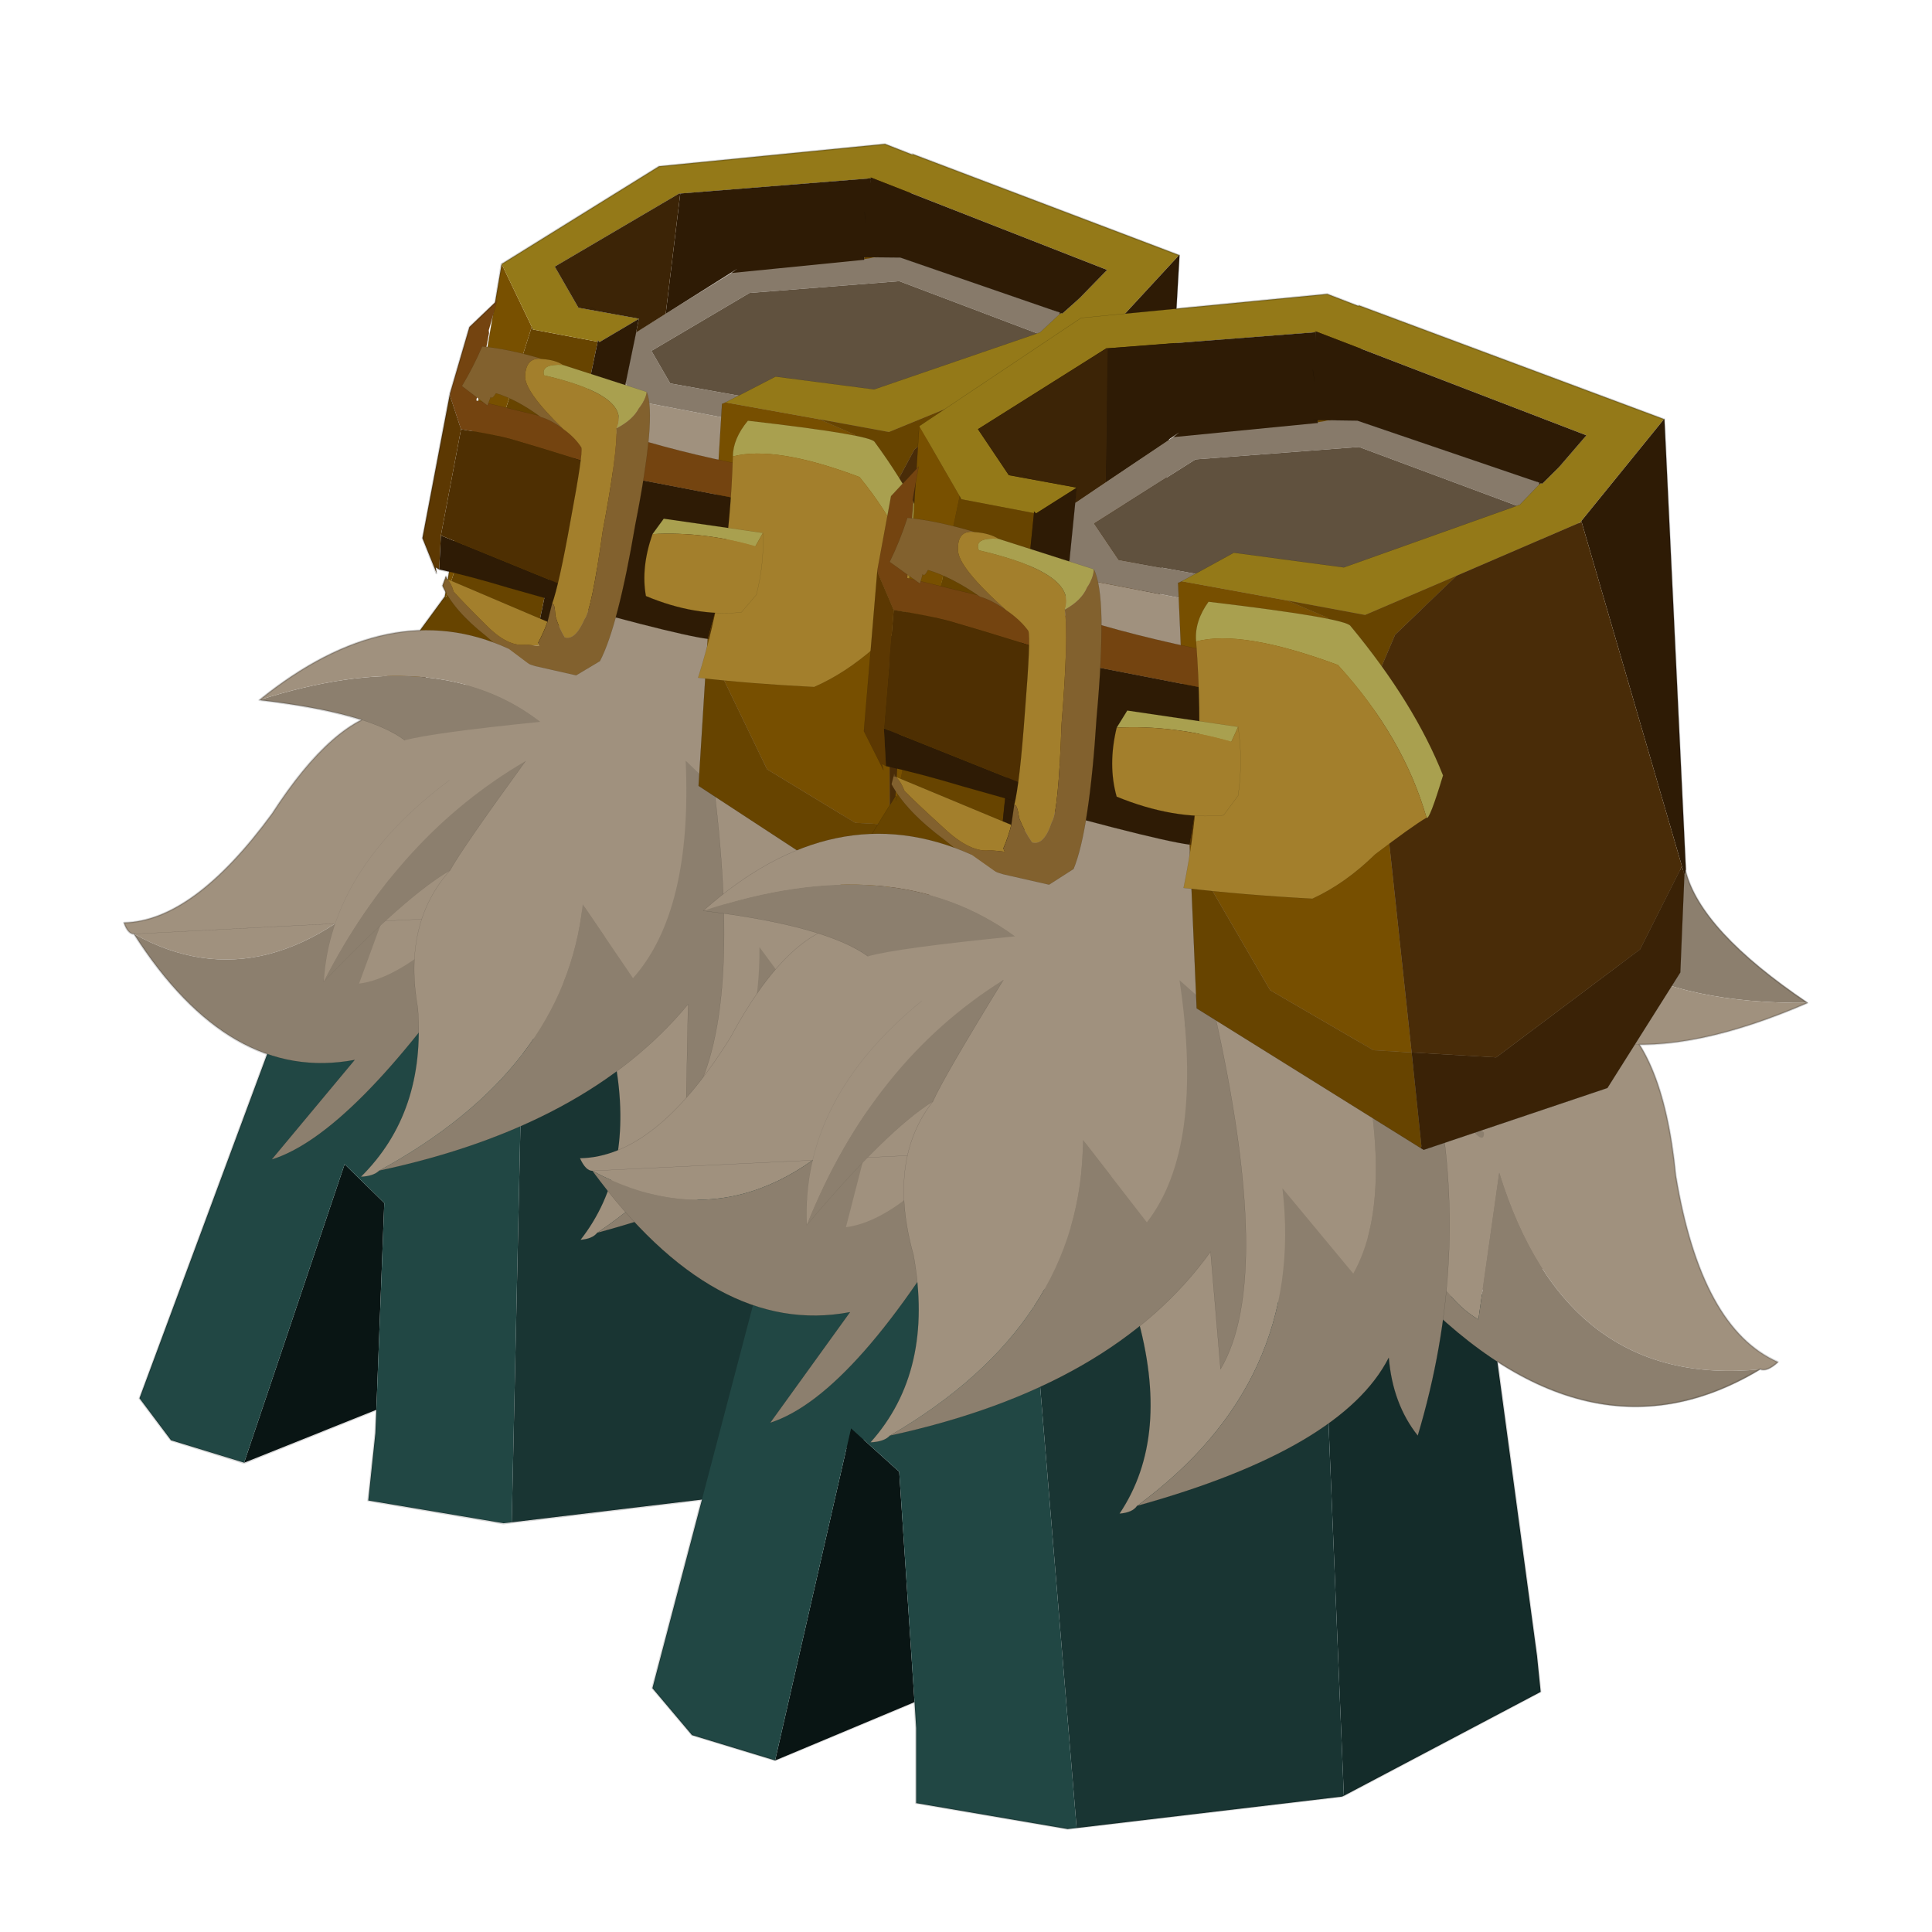 <?xml version="1.0" encoding="UTF-8" standalone="no"?>
<svg xmlns:xlink="http://www.w3.org/1999/xlink" height="440.0px" width="440.0px" xmlns="http://www.w3.org/2000/svg">
  <g transform="matrix(10.0, 0.0, 0.0, 10.0, 0.0, 0.0)">
    <use height="44.0" transform="matrix(1.0, 0.0, 0.0, 1.0, 0.0, 0.0)" width="44.0" xlink:href="#shape0"/>
    <use height="457.55" transform="matrix(0.084, 0.0, 0.0, 0.084, 1.375, 3.239)" width="473.9" xlink:href="#sprite0"/>
  </g>
  <defs>
    <g id="shape0" transform="matrix(1.0, 0.0, 0.0, 1.0, 0.0, 0.0)">
      <path d="M44.0 44.0 L0.0 44.0 0.0 0.0 44.0 0.0 44.0 44.0" fill="#43adca" fill-opacity="0.0" fill-rule="evenodd" stroke="none"/>
    </g>
    <g id="sprite0" transform="matrix(1.0, 0.0, 0.0, 1.0, 22.9, 56.65)">
      <use height="375.95" transform="matrix(1.006, -0.004, -0.105, 0.994, 16.539, -55.44)" width="300.7" xlink:href="#sprite1"/>
      <use height="375.95" transform="matrix(1.107, 0.0, 0.0, 1.107, 117.962, -15.488)" width="300.7" xlink:href="#sprite1"/>
      <use height="457.3" transform="matrix(1.0, 0.0, 0.0, 1.0, -5.9, -56.4)" width="456.9" xlink:href="#shape2"/>
    </g>
    <g id="sprite1" transform="matrix(1.0, 0.0, 0.0, 1.0, 142.05, 228.1)">
      <use height="375.95" transform="matrix(1.0, 0.0, 0.0, 1.0, -142.05, -228.1)" width="300.7" xlink:href="#shape1"/>
    </g>
    <g id="shape1" transform="matrix(1.0, 0.0, 0.0, 1.0, 142.05, 228.1)">
      <path d="M102.1 -178.4 L102.0 -178.4 102.1 -178.5 102.1 -178.4" fill="#774f00" fill-rule="evenodd" stroke="none"/>
      <path d="M19.75 -150.8 L19.8 -151.1 19.95 -150.75 19.75 -150.8" fill="#996d16" fill-rule="evenodd" stroke="none"/>
      <path d="M102.0 -178.4 L102.1 -178.4 105.7 -102.25 92.3 -55.0 100.75 -51.25 80.2 -28.25 69.7 18.95 68.7 19.25 37.3 19.25 -33.45 16.5 -95.7 2.75 -31.9 -100.7 -27.55 -172.5 -19.35 -158.35 19.75 -150.8 19.95 -150.75 19.8 -151.1 51.45 -145.3 87.75 -160.9 102.0 -178.4" fill="#a0917e" fill-rule="evenodd" stroke="none"/>
      <path d="M-27.55 -172.5 L3.8 -193.45 51.55 -198.15 101.15 -178.7 101.35 -178.65 102.0 -178.4 87.75 -160.9 51.45 -145.3 19.8 -151.1 19.75 -150.8 -19.35 -158.35 -27.55 -172.5 M100.75 -51.25 Q110.0 -23.6 112.9 4.05 L69.7 18.95 80.2 -28.25 100.75 -51.25 M77.65 -163.95 L88.9 -175.7 48.75 -190.65 8.7 -187.6 -16.1 -171.9 -10.1 -163.0 29.25 -155.85 47.9 -153.35 77.65 -163.95" fill="#877a6a" fill-rule="evenodd" stroke="none"/>
      <path d="M77.65 -163.95 L47.9 -153.35 29.25 -155.85 -10.1 -163.0 -16.1 -171.9 8.7 -187.6 48.75 -190.65 88.9 -175.7 77.65 -163.95" fill="#60513e" fill-rule="evenodd" stroke="none"/>
      <path d="M-60.1 116.75 L-94.25 131.05 -75.65 49.7 -63.85 60.35 -60.1 116.75" fill="#091514" fill-rule="evenodd" stroke="none"/>
      <path d="M-20.4 147.6 L-22.6 147.85 -59.7 141.5 -59.7 123.1 -60.1 116.75 -63.85 60.35 -75.65 49.7 -94.25 131.05 -114.6 124.85 -124.3 113.35 -94.4 -0.5 -32.2 15.5 -32.5 15.45 -31.5 16.05 -31.3 15.7 -20.4 147.6" fill="#214744" fill-rule="evenodd" stroke="none"/>
      <path d="M40.1 19.3 L80.4 16.75 92.35 105.4 93.25 114.25 45.05 139.7 40.1 19.3" fill="#142c2a" fill-rule="evenodd" stroke="none"/>
      <path d="M40.1 19.3 L45.05 139.7 44.6 139.9 -20.4 147.6 -31.3 15.7 -31.5 16.05 -32.5 15.45 -32.2 15.5 40.1 19.3" fill="#193533" fill-rule="evenodd" stroke="none"/>
      <path d="M147.05 35.25 Q99.45 39.95 83.1 -12.9 L78.0 23.05 Q60.2 12.8 50.2 -40.35 57.45 -61.05 84.5 -74.2 104.7 -57.7 109.0 -52.75 123.15 -44.7 126.35 -12.25 132.55 25.25 151.4 33.5 148.7 35.95 147.05 35.25" fill="#a0917e" fill-rule="evenodd" stroke="none"/>
      <path d="M38.2 -31.5 L50.2 -40.35 Q60.2 12.8 78.0 23.05 L83.1 -12.9 Q99.45 39.95 147.05 35.25 103.6 61.45 58.9 12.75 41.85 -4.9 38.2 -31.5 M37.95 9.65 Q37.45 18.9 36.1 15.45 L37.95 9.65 M49.9 2.25 L49.9 2.15 49.95 2.2 51.6 4.7 49.9 2.25" fill="#8c7f6e" fill-rule="evenodd" stroke="none"/>
      <path d="M38.2 -31.5 Q41.85 -4.9 58.9 12.75 103.6 61.45 147.05 35.25 M84.5 -74.2 Q104.7 -57.7 109.0 -52.75 123.15 -44.7 126.35 -12.25 132.55 25.25 151.4 33.5 148.7 35.95 147.05 35.25" fill="none" stroke="#000000" stroke-linecap="round" stroke-linejoin="round" stroke-opacity="0.302" stroke-width="0.05"/>
      <path d="M-5.6 68.7 Q-6.7 70.35 -9.9 70.6 2.8 51.7 -5.7 21.8 -14.8 -2.6 -5.95 -18.05 -4.2 -24.45 6.65 -50.0 -21.2 -27.95 -31.35 14.75 -36.55 -17.7 -11.65 -44.0 L-32.5 -48.25 6.65 -50.0 Q33.9 -59.95 47.4 -51.0 58.4 -7.75 47.35 11.8 L30.0 -9.1 Q35.6 38.45 -5.6 68.7" fill="#a0917e" fill-rule="evenodd" stroke="none"/>
      <path d="M73.25 -27.35 L79.35 -22.75 Q79.55 -18.7 73.25 -27.35 M47.4 -51.0 L67.5 -34.25 Q76.1 8.25 63.15 51.5 57.0 43.75 56.05 32.4 44.65 54.75 -5.6 68.7 35.6 38.45 30.0 -9.1 L47.35 11.8 Q58.4 -7.75 47.4 -51.0 M-5.95 -18.05 Q-15.7 -10.3 -31.35 14.75 -21.2 -27.95 6.65 -50.0 -4.2 -24.45 -5.95 -18.05" fill="#8c7f6e" fill-rule="evenodd" stroke="none"/>
      <path d="M67.5 -34.25 Q76.1 8.25 63.15 51.5 57.0 43.75 56.05 32.4 44.65 54.75 -5.6 68.7 -6.7 70.35 -9.9 70.6 2.8 51.7 -5.7 21.8 -14.8 -2.6 -5.95 -18.05 -15.7 -10.3 -31.35 14.75 -36.55 -17.7 -11.65 -44.0 M-5.95 -18.05 Q-4.2 -24.45 6.65 -50.0" fill="none" stroke="#000000" stroke-linecap="round" stroke-linejoin="round" stroke-opacity="0.302" stroke-width="0.05"/>
      <path d="M88.9 -95.9 Q120.1 -87.3 128.75 -86.9 132.4 -72.2 158.65 -54.5 99.2 -53.95 88.9 -95.9" fill="#8c7f6e" fill-rule="evenodd" stroke="none"/>
      <path d="M82.0 -64.45 L79.35 -74.65 88.9 -95.9 Q99.2 -53.95 158.65 -54.5 101.9 -29.95 82.0 -64.45" fill="#a0917e" fill-rule="evenodd" stroke="none"/>
      <path d="M128.75 -86.9 Q132.4 -72.2 158.65 -54.5 101.9 -29.95 82.0 -64.45" fill="none" stroke="#000000" stroke-linecap="round" stroke-linejoin="round" stroke-opacity="0.302" stroke-width="0.05"/>
      <path d="M-139.0 -13.35 Q-140.65 -13.35 -142.05 -16.45 -123.4 -16.75 -105.2 -46.0 -91.2 -72.1 -76.45 -73.95 -71.15 -76.6 -48.45 -83.35 -30.35 -62.9 -31.45 -43.05 -58.35 -1.95 -76.9 0.45 L-68.65 -31.55 Q-100.8 7.1 -139.0 -13.35" fill="#a0917e" fill-rule="evenodd" stroke="none"/>
      <path d="M-31.45 -43.05 L-34.95 -18.4 Q-37.2 -13.85 -39.2 8.75 -44.65 14.5 -45.35 -8.55 -74.3 41.55 -95.45 48.35 L-75.9 21.25 Q-108.95 27.55 -139.0 -13.35 -100.8 7.1 -68.65 -31.55 L-76.9 0.45 Q-58.35 -1.95 -31.45 -43.05" fill="#8c7f6e" fill-rule="evenodd" stroke="none"/>
      <path d="M-139.0 -13.35 Q-140.65 -13.35 -142.05 -16.45 -123.4 -16.75 -105.2 -46.0 -91.2 -72.1 -76.45 -73.95 -71.15 -76.6 -48.45 -83.35 M-34.95 -18.4 Q-37.2 -13.85 -39.2 8.75 -44.65 14.5 -45.35 -8.55 -74.3 41.55 -95.45 48.35 L-75.9 21.25 Q-108.95 27.55 -139.0 -13.35 Z" fill="none" stroke="#000000" stroke-linecap="round" stroke-linejoin="round" stroke-opacity="0.302" stroke-width="0.05"/>
      <path d="M-66.15 51.5 Q-67.5 53.0 -70.9 53.15 -55.2 35.65 -60.35 7.25 -66.85 -16.0 -55.6 -30.35 -52.95 -36.35 -38.35 -60.1 -70.45 -40.05 -86.5 -0.05 -87.9 -30.85 -58.35 -54.95 L-46.4 -59.95 -38.35 -60.1 Q-8.35 -68.85 4.8 -60.05 10.95 -18.95 -3.2 -0.75 L-18.85 -20.95 Q-18.95 24.05 -66.15 51.5" fill="#a0917e" fill-rule="evenodd" stroke="none"/>
      <path d="M4.8 -60.05 L13.25 -52.55 Q28.05 13.05 14.85 35.2 L12.4 6.45 Q-11.4 39.65 -66.15 51.5 -18.95 24.05 -18.85 -20.95 L-3.2 -0.75 Q10.95 -18.95 4.8 -60.05 M-55.6 -30.35 Q-66.85 -23.35 -86.5 -0.05 -70.45 -40.05 -38.35 -60.1 -52.95 -36.35 -55.6 -30.35" fill="#8c7f6e" fill-rule="evenodd" stroke="none"/>
      <path d="M13.25 -52.55 L13.05 -53.35 M13.25 -52.55 Q28.05 13.05 14.85 35.2 L12.4 6.45 Q-11.4 39.65 -66.15 51.5 -67.5 53.0 -70.9 53.15 -55.2 35.65 -60.35 7.25 -66.85 -16.0 -55.6 -30.35 -52.95 -36.35 -38.35 -60.1" fill="none" stroke="#000000" stroke-linecap="round" stroke-linejoin="round" stroke-opacity="0.302" stroke-width="0.05"/>
      <path d="M-55.6 -30.35 Q-66.85 -23.35 -86.5 -0.05 -87.9 -30.85 -58.35 -54.95" fill="none" stroke="#000000" stroke-linecap="round" stroke-linejoin="round" stroke-opacity="0.153" stroke-width="0.05"/>
      <path d="M-20.4 -180.65 L-20.4 -180.7 -20.35 -180.7 -20.4 -180.65" fill="#845800" fill-rule="evenodd" stroke="none"/>
      <path d="M38.65 -197.9 L38.6 -201.7 38.45 -202.7 38.4 -208.95 44.25 -211.15 38.4 -209.15 38.2 -218.75 49.3 -224.9 49.4 -224.9 49.05 -198.4 38.65 -196.7 38.65 -197.9 38.65 -196.7 38.6 -196.7 38.65 -197.9 M-49.05 -178.6 L-48.65 -177.85 -30.85 -174.45 -39.2 -91.95 -67.4 -83.55 -80.6 -79.65 -64.8 -105.1 -64.4 -105.0 -64.65 -104.05 -64.4 -105.0 -49.05 -178.6" fill="#674400" fill-rule="evenodd" stroke="none"/>
      <path d="M-58.95 -195.75 L-49.05 -178.6 -64.4 -105.0 -64.8 -105.1 -58.95 -195.75" fill="#785000" fill-rule="evenodd" stroke="none"/>
      <path d="M49.3 -224.9 L38.2 -218.75 -12.8 -214.8 -13.1 -214.8 -44.55 -195.0 -37.0 -183.75 -20.4 -180.7 -20.4 -180.65 -30.35 -174.35 -30.85 -174.85 -30.85 -174.45 -48.65 -177.85 -49.05 -178.6 -58.95 -195.75 -19.3 -222.25 41.0 -228.1 49.3 -224.9" fill="#947918" fill-rule="evenodd" stroke="none"/>
      <path d="M38.4 -208.95 L38.45 -202.7 38.6 -201.7 38.65 -197.9 38.6 -196.7 38.65 -196.7 38.65 -196.55 38.55 -196.5 38.45 -196.5 38.45 -202.7 37.45 -209.55 38.45 -202.7 38.45 -196.5 3.25 -193.05 4.7 -194.2 -13.3 -182.0 -12.8 -214.8 38.2 -218.75 38.4 -209.15 44.25 -211.15 38.4 -208.95 38.4 -209.15 38.4 -208.95 M-30.85 -174.45 L-30.85 -174.85 -30.35 -174.35 -20.4 -180.65 -20.75 -176.95 -28.3 -101.45 -38.8 -91.7 -39.2 -91.95 -30.85 -174.45 M38.6 -201.7 L38.55 -196.5 38.6 -201.7 M-80.6 -79.65 L-67.4 -83.55 -74.6 -70.15 -80.65 -79.35 -80.6 -79.65" fill="#2e1b05" fill-rule="evenodd" stroke="none"/>
      <path d="M-20.4 -180.7 L-37.0 -183.75 -44.55 -195.0 -13.1 -214.8 -12.8 -214.8 -13.3 -182.0 -20.75 -176.95 -20.4 -180.65 -20.35 -180.7 -20.4 -180.7 M-32.2 -183.2 L-33.75 -183.85 -32.2 -183.2" fill="#3c2406" fill-rule="evenodd" stroke="none"/>
      <path d="M38.4 -208.95 L38.45 -202.7 38.6 -201.7 38.65 -197.9 38.65 -196.7 M49.05 -198.4 L49.4 -224.9 M49.3 -224.9 L38.2 -218.75 38.4 -209.15 M38.4 -208.95 L38.4 -209.15 M38.45 -196.5 L38.45 -202.7 37.45 -209.55 M49.3 -224.9 L41.0 -228.1 -19.3 -222.25 -58.95 -195.75 M-49.05 -178.6 L-48.65 -177.85 M-30.85 -174.85 L-30.35 -174.35 -20.4 -180.65 -20.4 -180.7 -37.0 -183.75 -44.55 -195.0 -13.1 -214.8 -12.8 -214.8 38.2 -218.75 M38.55 -196.5 L38.6 -201.7 M38.65 -196.55 L38.65 -196.7 M-33.75 -183.85 L-32.2 -183.2 M-20.4 -180.65 L-20.75 -176.95 -28.3 -101.45 -38.8 -91.7 M-20.4 -180.65 L-20.35 -180.7 -20.4 -180.7 M-64.8 -105.1 L-80.6 -79.65 -67.4 -83.55 -39.2 -91.95 M-64.4 -105.0 L-64.65 -104.05 M-64.8 -105.1 L-58.95 -195.75 M-80.65 -79.35 L-74.6 -70.15 -67.4 -83.55" fill="none" stroke="#000000" stroke-linecap="round" stroke-linejoin="round" stroke-opacity="0.4" stroke-width="0.05"/>
      <path d="M5.35 -157.75 L31.15 -153.05 41.1 -148.8 52.05 -132.05 61.65 -42.35 52.3 -42.9 27.0 -57.6 7.35 -91.45 4.45 -157.4 4.6 -157.4 5.35 -157.75 M102.8 -172.1 L103.2 -172.5 103.3 -172.2 102.8 -172.1" fill="#774f00" fill-rule="evenodd" stroke="none"/>
      <path d="M38.1 -219.0 L38.15 -219.05 38.1 -219.0 38.05 -219.0 38.15 -219.05 38.15 -218.95 38.1 -219.0 M97.95 -185.95 L104.45 -193.5 38.2 -218.95 48.75 -225.3 123.45 -197.45 103.2 -172.5 102.8 -172.1 72.65 -159.1 50.25 -149.5 31.15 -153.05 5.35 -157.75 18.1 -164.75 45.05 -161.15 88.15 -176.5 92.9 -181.45 93.25 -181.8 93.65 -181.65 97.95 -185.95" fill="#947918" fill-rule="evenodd" stroke="none"/>
      <path d="M31.15 -153.05 L50.25 -149.5 72.65 -159.1 57.6 -144.65 52.2 -132.0 52.05 -132.05 41.1 -148.8 31.15 -153.05 M7.35 -91.45 L27.0 -57.6 52.3 -42.9 61.65 -42.35 64.05 -19.35 63.85 -18.95 9.0 -53.15 7.35 -91.45" fill="#674400" fill-rule="evenodd" stroke="none"/>
      <path d="M37.55 -197.25 L38.15 -218.95 38.2 -218.95 104.45 -193.5 97.95 -185.95 93.25 -181.8 92.95 -181.9 93.25 -181.8 97.95 -185.95 93.65 -181.65 93.25 -181.8 92.9 -181.45 92.95 -181.9 48.35 -197.1 37.55 -197.25 M123.45 -197.45 L123.55 -197.45 128.8 -87.15 128.45 -85.9 127.85 -87.95 103.3 -172.2 103.2 -172.5 123.45 -197.45" fill="#2e1b05" fill-rule="evenodd" stroke="none"/>
      <path d="M72.65 -159.1 L102.8 -172.1 103.3 -172.2 127.85 -87.95 117.6 -67.6 82.35 -41.15 61.65 -42.35 52.05 -132.05 52.2 -132.0 57.6 -144.65 72.65 -159.1" fill="#492c08" fill-rule="evenodd" stroke="none"/>
      <path d="M63.85 -18.95 L64.05 -19.35 61.65 -42.35 82.35 -41.15 117.6 -67.6 127.85 -87.95 128.45 -85.9 127.45 -61.95 109.6 -33.65 64.6 -18.5 63.85 -18.95" fill="#3a2206" fill-rule="evenodd" stroke="none"/>
      <path d="M38.15 -219.05 L38.1 -219.0 37.1 -218.3 M38.15 -218.95 L38.15 -219.05 38.05 -219.0 M37.55 -197.25 L48.35 -197.1 92.95 -181.9 93.25 -181.8 97.95 -185.95 104.45 -193.5 M48.75 -225.3 L123.45 -197.45 123.55 -197.45 128.8 -87.15 128.45 -85.9 128.8 -84.65 M92.9 -181.45 L93.25 -181.8 93.65 -181.65 97.95 -185.95 M92.95 -181.9 L92.9 -181.45 88.15 -176.5 45.05 -161.15 18.1 -164.75 5.35 -157.75 4.6 -157.4 4.45 -157.4 7.35 -91.45 9.0 -53.15 63.85 -18.95 64.6 -18.5 109.6 -33.65 127.45 -61.95 128.45 -85.9 M102.8 -172.1 L103.2 -172.5 M103.3 -172.2 L103.2 -172.5" fill="none" stroke="#000000" stroke-linecap="round" stroke-linejoin="round" stroke-opacity="0.4" stroke-width="0.05"/>
      <path d="M-67.6 -121.75 L-67.1 -112.5 -68.1 -113.05 -67.7 -111.5 -72.5 -121.05 -69.2 -160.45 -69.05 -159.7 -65.2 -150.7 -67.6 -121.75" fill="#5c3802" fill-rule="evenodd" stroke="none"/>
      <path d="M-14.95 -136.6 L13.6 -131.05 7.3 -93.25 Q-2.35 -94.5 -48.0 -107.45 -59.0 -110.75 -67.1 -112.5 L-67.6 -121.75 -31.85 -107.45 Q-28.05 -109.45 -25.1 -111.2 -25.3 -112.05 -14.95 -136.6" fill="#2e1b05" fill-rule="evenodd" stroke="none"/>
      <path d="M13.6 -131.05 L-14.95 -136.6 Q-36.2 -143.55 -51.75 -148.05 -56.25 -149.25 -65.2 -150.7 L-69.05 -159.7 -69.2 -160.45 -65.85 -178.6 -59.1 -185.85 -60.55 -177.7 -60.4 -176.9 -61.9 -158.55 Q-37.5 -152.55 -18.6 -148.25 -2.05 -143.2 18.5 -139.4 L37.0 -136.7 33.75 -128.85 Q22.5 -129.6 13.6 -131.05" fill="#744410" fill-rule="evenodd" stroke="none"/>
      <path d="M-14.95 -136.6 Q-25.3 -112.05 -25.1 -111.2 -28.05 -109.45 -31.85 -107.45 L-67.6 -121.75 -65.2 -150.7 Q-56.25 -149.25 -51.75 -148.05 -36.2 -143.55 -14.95 -136.6 M7.3 -93.25 L13.6 -131.05 Q22.5 -129.6 33.75 -128.85 L20.5 -91.45 7.3 -93.25" fill="#4e2f02" fill-rule="evenodd" stroke="none"/>
      <path d="M13.6 -131.05 L-14.95 -136.6 M-67.1 -112.5 Q-59.0 -110.75 -48.0 -107.45 -2.35 -94.5 7.3 -93.25 M13.6 -131.05 Q22.5 -129.6 33.75 -128.85 L37.0 -136.7 18.5 -139.4 Q-2.05 -143.2 -18.6 -148.25 -37.5 -152.55 -61.9 -158.55 L-60.4 -176.9 -60.55 -177.7 -59.1 -185.85 -65.85 -178.6 -69.2 -160.45 -69.05 -159.7 -65.2 -150.7 Q-56.25 -149.25 -51.75 -148.05 -36.2 -143.55 -14.95 -136.6 M33.75 -128.85 L20.5 -91.45 7.3 -93.25 M-67.1 -112.5 L-68.1 -113.05 -67.7 -111.5 -72.5 -121.05 -69.2 -160.45" fill="none" stroke="#000000" stroke-linecap="round" stroke-linejoin="round" stroke-opacity="0.302" stroke-width="0.05"/>
      <path d="M8.85 -143.0 Q8.4 -147.9 11.9 -152.75 45.55 -148.75 46.7 -146.8 62.35 -127.9 69.35 -110.2 65.95 -98.95 65.3 -99.85 59.6 -119.7 43.6 -137.25 20.0 -146.0 8.85 -143.0" fill="#a9a04f" fill-rule="evenodd" stroke="none"/>
      <path d="M8.85 -143.0 Q20.0 -146.0 43.6 -137.25 59.6 -119.7 65.3 -99.85 61.55 -97.6 52.7 -90.85 45.4 -83.7 37.35 -80.0 19.9 -80.95 5.8 -82.65 11.4 -109.4 8.85 -143.0" fill="#a37f2c" fill-rule="evenodd" stroke="none"/>
      <path d="M65.3 -99.85 Q65.95 -98.95 69.35 -110.2 62.35 -127.9 46.7 -146.8 45.55 -148.75 11.9 -152.75 8.4 -147.9 8.85 -143.0 M65.3 -99.85 Q61.55 -97.6 52.7 -90.85 45.4 -83.7 37.35 -80.0 19.9 -80.95 5.8 -82.65 11.4 -109.4 8.85 -143.0" fill="none" stroke="#000000" stroke-linecap="round" stroke-linejoin="round" stroke-opacity="0.302" stroke-width="0.05"/>
      <path d="M19.15 -122.1 L17.5 -118.45 Q3.25 -122.6 -10.6 -121.9 L-8.0 -126.1 19.15 -122.1" fill="#a9a04f" fill-rule="evenodd" stroke="none"/>
      <path d="M17.5 -118.45 L19.15 -122.1 Q20.4 -113.75 19.15 -105.25 L15.6 -100.45 Q3.3 -99.3 -10.6 -105.0 -12.8 -112.75 -10.6 -121.9 3.25 -122.6 17.5 -118.45" fill="#a37f2c" fill-rule="evenodd" stroke="none"/>
      <path d="M19.15 -122.1 L17.5 -118.45 M-10.6 -121.9 Q-12.8 -112.75 -10.6 -105.0 3.3 -99.3 15.6 -100.45 L19.15 -105.25 Q20.4 -113.75 19.15 -122.1 L-8.0 -126.1 -10.6 -121.9" fill="none" stroke="#000000" stroke-linecap="round" stroke-linejoin="round" stroke-opacity="0.302" stroke-width="0.05"/>
      <path d="M-64.75 -109.9 L-65.25 -110.0 -65.1 -110.65 -64.75 -109.9" fill="#5f4217" fill-rule="evenodd" stroke="none"/>
      <path d="M-23.3 -150.8 Q-22.35 -144.15 -24.1 -122.75 -24.85 -101.15 -26.5 -98.75 -28.4 -92.95 -31.3 -93.8 -33.2 -96.5 -34.45 -99.7 -35.0 -103.4 -35.7 -102.9 -34.35 -108.1 -33.05 -126.05 -31.6 -144.0 -32.25 -145.6 -34.2 -148.3 -37.65 -150.65 -49.45 -161.2 -49.45 -165.4 -49.65 -170.45 -45.25 -169.8 -41.7 -169.55 -39.5 -168.15 -45.6 -168.55 -44.35 -165.35 -20.05 -159.7 -23.3 -150.8 M-36.4 -98.1 Q-37.0 -95.5 -38.35 -92.3 L-38.0 -91.5 -41.5 -91.9 Q-46.3 -91.1 -52.95 -97.35 -59.7 -103.5 -62.55 -106.4 -63.5 -108.85 -64.75 -109.9 L-36.4 -98.1" fill="#a37f2c" fill-rule="evenodd" stroke="none"/>
      <path d="M-16.2 -160.7 Q-16.25 -158.6 -17.85 -156.25 -19.15 -153.1 -23.3 -150.8 -20.05 -159.7 -44.35 -165.35 -45.6 -168.55 -39.5 -168.15 L-16.2 -160.7" fill="#a9a04f" fill-rule="evenodd" stroke="none"/>
      <path d="M-23.3 -150.8 Q-19.15 -153.1 -17.85 -156.25 -16.25 -158.6 -16.2 -160.7 -12.8 -154.1 -15.5 -124.45 -17.25 -96.8 -21.15 -87.3 L-27.15 -83.45 -38.35 -86.0 Q-45.05 -87.9 -52.7 -94.35 -62.2 -101.4 -65.75 -108.05 L-65.25 -110.0 -64.75 -109.9 Q-63.5 -108.85 -62.55 -106.4 -59.7 -103.5 -52.95 -97.35 -46.3 -91.1 -41.5 -91.9 L-38.0 -91.5 -38.35 -92.3 Q-37.0 -95.5 -36.4 -98.1 L-35.7 -102.9 Q-35.0 -103.4 -34.45 -99.7 -33.2 -96.5 -31.3 -93.8 -28.4 -92.95 -26.5 -98.75 -24.85 -101.15 -24.1 -122.75 -22.35 -144.15 -23.3 -150.8 M-37.65 -150.65 Q-41.2 -153.15 -44.05 -153.95 -51.05 -158.8 -56.8 -160.5 -57.75 -158.7 -58.1 -159.5 L-58.75 -157.15 -66.2 -162.5 Q-63.75 -167.45 -61.85 -173.3 -54.85 -172.65 -45.25 -169.8 -49.65 -170.45 -49.45 -165.4 -49.45 -161.2 -37.65 -150.65" fill="#82612e" fill-rule="evenodd" stroke="none"/>
      <path d="M-35.7 -102.9 L-36.4 -98.1 Q-37.0 -95.5 -38.35 -92.3 M-65.25 -110.0 L-65.75 -108.05 Q-62.2 -101.4 -52.7 -94.35 -45.05 -87.9 -38.35 -86.0 L-27.15 -83.45 -21.15 -87.3 Q-17.25 -96.8 -15.5 -124.45 -12.8 -154.1 -16.2 -160.7 L-39.5 -168.15 M-37.65 -150.65 Q-41.2 -153.15 -44.05 -153.95 -51.05 -158.8 -56.8 -160.5 -57.75 -158.7 -58.1 -159.5 L-58.75 -157.15 -66.2 -162.5 Q-63.75 -167.45 -61.85 -173.3 -54.85 -172.65 -45.25 -169.8 -41.7 -169.55 -39.5 -168.15 M-37.65 -150.65 Q-34.2 -148.3 -32.25 -145.6 -31.6 -144.0 -33.05 -126.05 -34.35 -108.1 -35.7 -102.9 M-64.75 -109.9 L-36.4 -98.1" fill="none" stroke="#000000" stroke-linecap="round" stroke-linejoin="round" stroke-opacity="0.302" stroke-width="0.05"/>
      <path d="M-35.45 -70.8 Q-64.5 -67.9 -71.5 -65.9 -82.0 -73.45 -111.85 -77.05 -65.15 -92.5 -35.45 -70.8" fill="#8c7f6e" fill-rule="evenodd" stroke="none"/>
      <path d="M-111.85 -77.05 Q-79.6 -105.75 -46.15 -90.8 L-38.8 -85.6 -35.45 -70.8 Q-65.15 -92.5 -111.85 -77.05" fill="#a0917e" fill-rule="evenodd" stroke="none"/>
      <path d="M-71.5 -65.9 Q-82.0 -73.45 -111.85 -77.05 -79.6 -105.75 -46.15 -90.8" fill="none" stroke="#000000" stroke-linecap="round" stroke-linejoin="round" stroke-opacity="0.302" stroke-width="0.05"/>
    </g>
    <g id="shape2" transform="matrix(1.0, 0.0, 0.0, 1.0, 5.9, 56.4)">
      <path d="M96.7 -23.6 L139.4 -50.1 200.65 -56.15 207.9 -53.35 208.1 -53.45 280.3 -26.05 280.4 -26.05 279.6 -11.5 320.6 -15.5 328.95 -12.25 329.15 -12.4 411.85 18.45 411.95 18.45 417.75 140.55 417.7 140.8 Q421.75 157.1 450.75 176.7 424.4 188.1 405.2 188.0 412.75 199.9 415.05 223.4 421.9 264.95 442.75 274.05 439.75 276.8 437.9 276.0 402.65 297.25 366.7 273.95 L377.4 353.65 378.4 363.45 325.05 391.65 324.55 391.85 250.2 400.65 209.1 393.65 209.1 373.25 208.65 366.25 170.85 382.05 148.35 375.2 137.6 362.45 151.0 311.4 97.2 317.85 60.55 311.65 62.5 293.4 62.75 287.05 26.9 301.45 7.1 295.3 -1.45 283.95 33.15 190.6 Q13.5 183.75 -2.95 158.05 -4.6 158.05 -5.65 154.95 13.1 154.6 34.5 125.4 47.1 105.9 58.7 100.0 48.2 96.6 31.05 94.6 53.5 76.45 74.6 75.7 L81.35 66.5 81.55 65.35 80.7 63.6 81.65 61.05 81.9 61.8 82.15 61.9 82.5 59.8 79.8 59.2 78.85 58.65 79.05 60.25 75.3 50.7 82.7 11.55 88.0 -6.5 94.95 -13.1 96.7 -23.6 Z" fill="none" stroke="#000000" stroke-linecap="round" stroke-linejoin="round" stroke-opacity="0.153" stroke-width="0.5"/>
    </g>
  </defs>
</svg>
